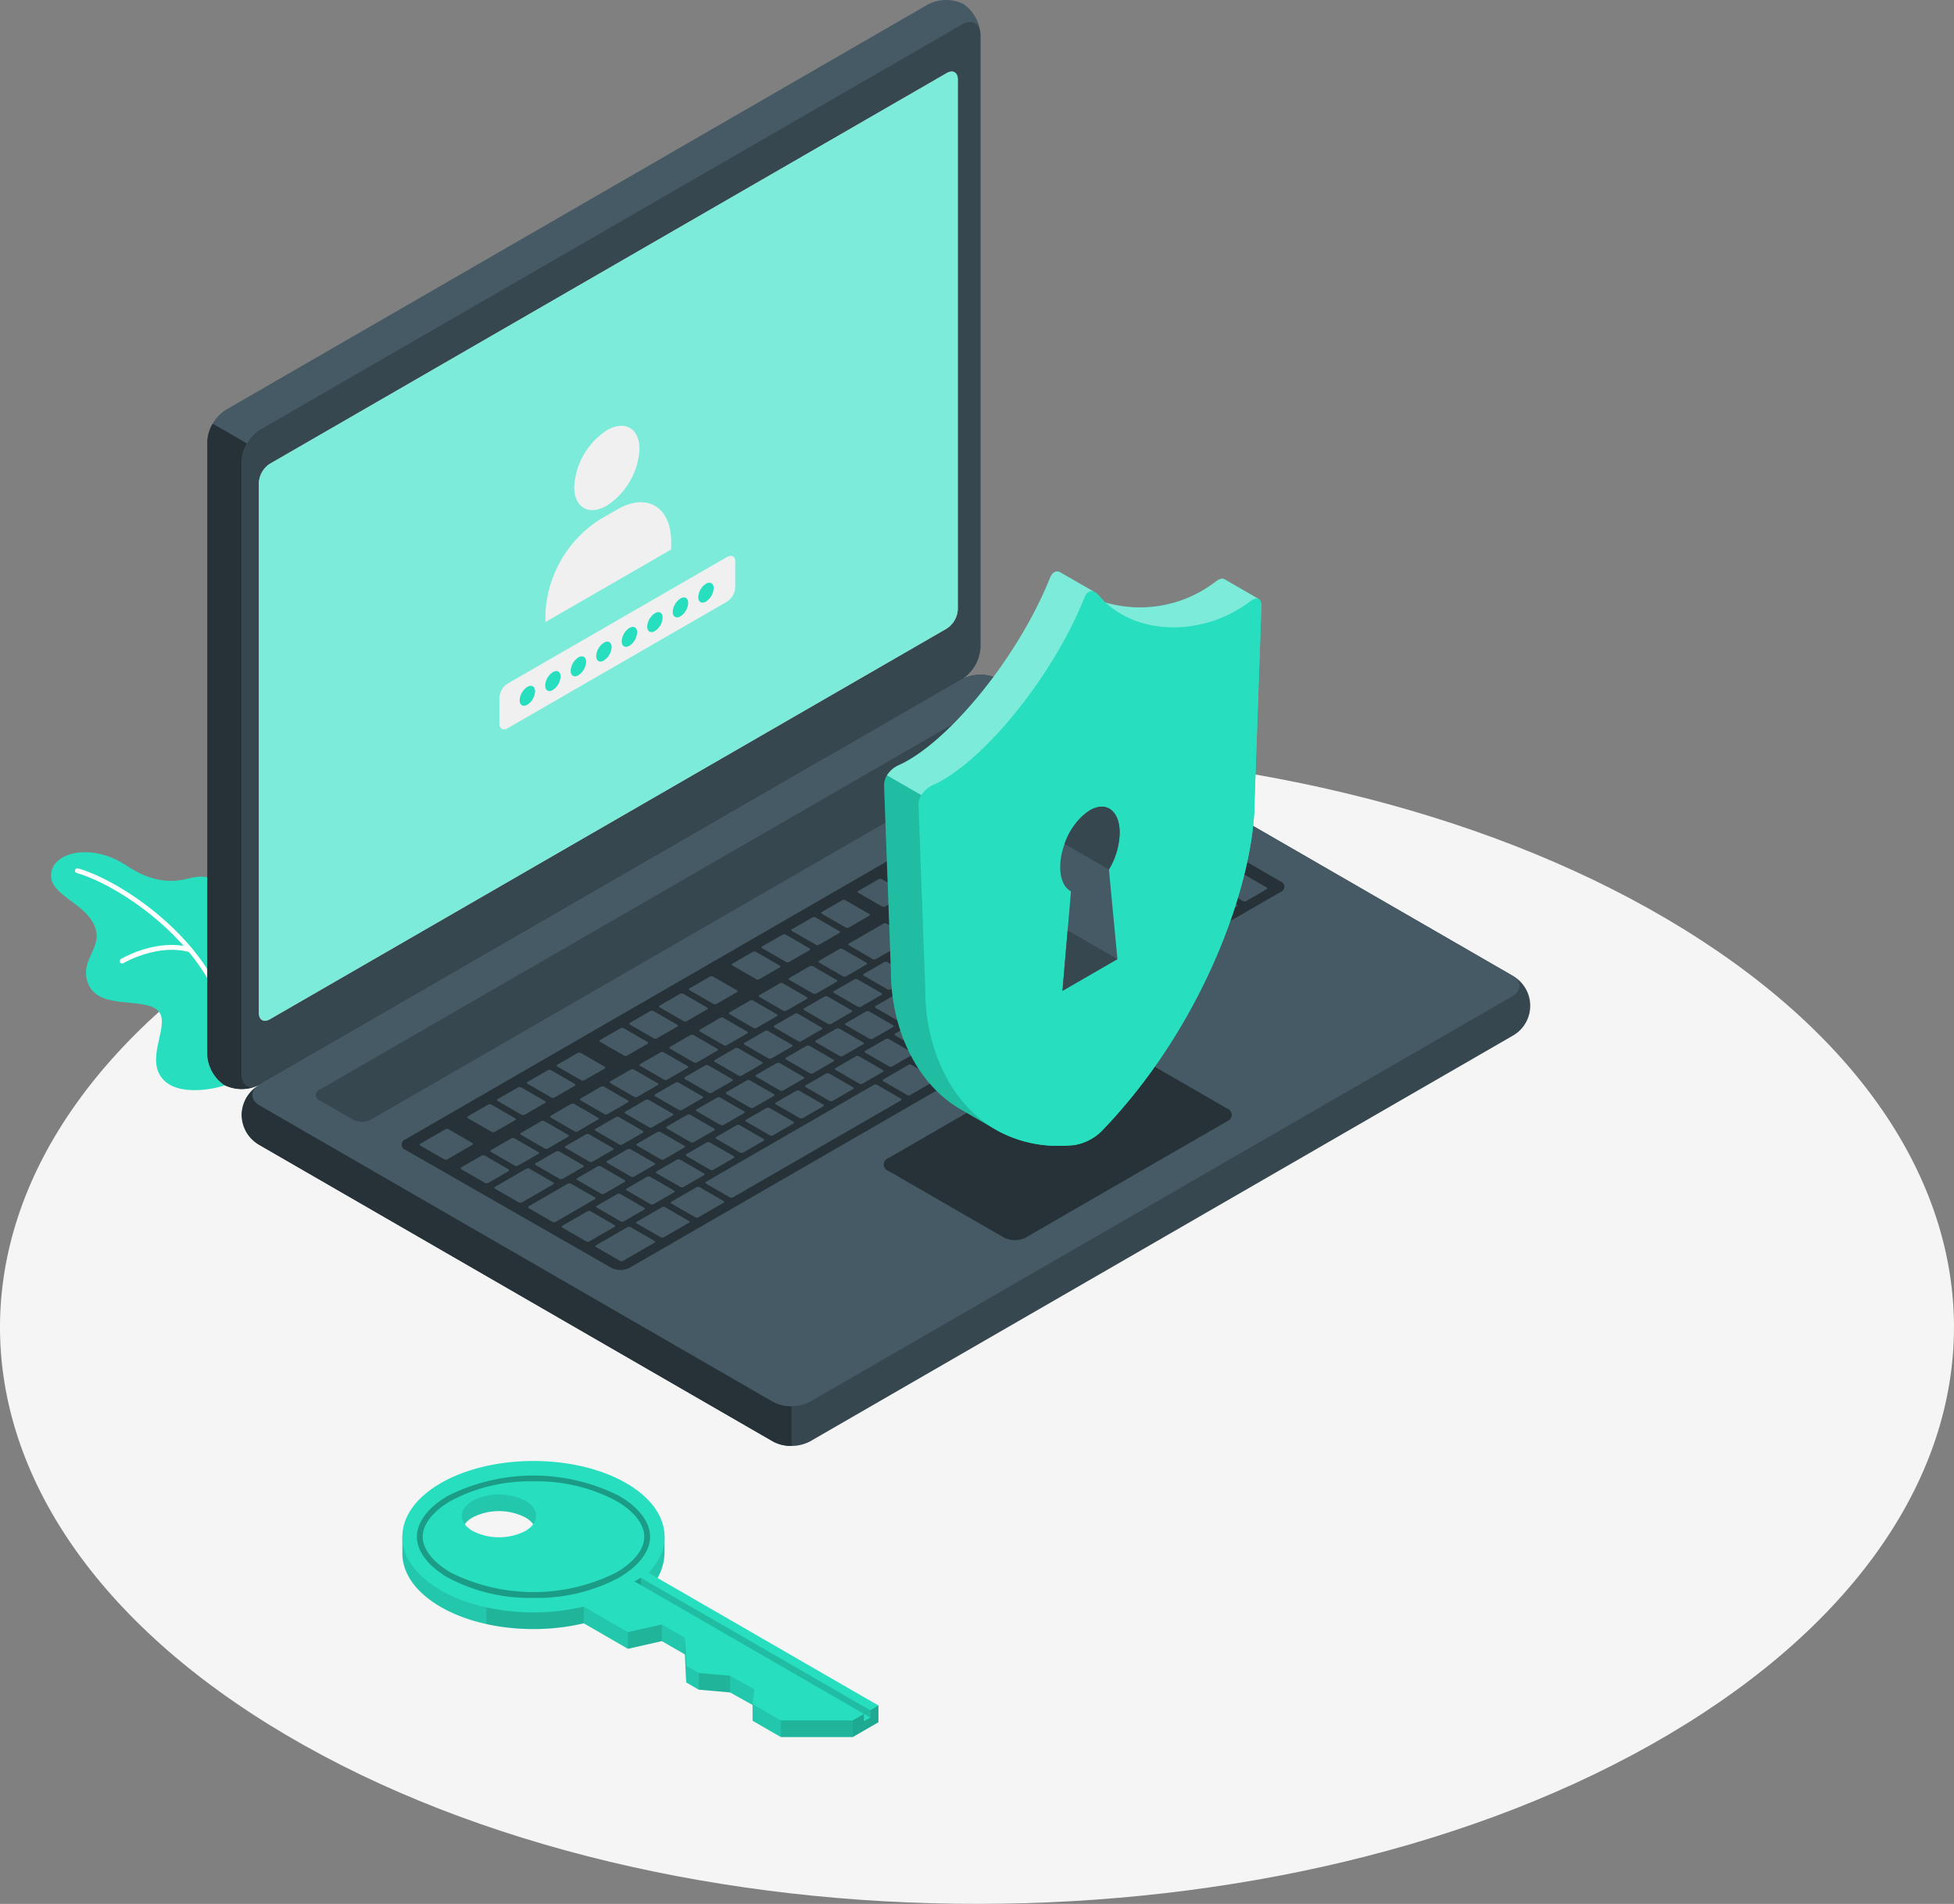 <svg id="Group_457" data-name="Group 457" xmlns="http://www.w3.org/2000/svg" xmlns:xlink="http://www.w3.org/1999/xlink" width="274.84" height="267.787" viewBox="0 0 274.84 267.787">
  <rect x="0" y="0" width="274.84" height="267.787" fill="#808080" stroke="none"/>
  <defs>
    <clipPath id="clip-path">
      <rect id="Rectangle_184" data-name="Rectangle 184" width="274.84" height="267.787" fill="none"/>
    </clipPath>
    <clipPath id="clip-path-5">
      <rect id="Rectangle_165" data-name="Rectangle 165" width="98.307" height="133.511" fill="none"/>
    </clipPath>
    <clipPath id="clip-path-7">
      <rect id="Rectangle_167" data-name="Rectangle 167" width="21.5" height="6.847" fill="none"/>
    </clipPath>
    <clipPath id="clip-path-8">
      <rect id="Rectangle_168" data-name="Rectangle 168" width="29.15" height="31.473" fill="none"/>
    </clipPath>
    <clipPath id="clip-path-9">
      <rect id="Rectangle_169" data-name="Rectangle 169" width="0.086" height="0.083" fill="none"/>
    </clipPath>
    <clipPath id="clip-path-10">
      <rect id="Rectangle_170" data-name="Rectangle 170" width="15.731" height="49.847" fill="none"/>
    </clipPath>
    <clipPath id="clip-path-12">
      <rect id="Rectangle_172" data-name="Rectangle 172" width="66.967" height="36.487" fill="none"/>
    </clipPath>
    <clipPath id="clip-path-13">
      <rect id="Rectangle_173" data-name="Rectangle 173" width="32.799" height="17.21" fill="none"/>
    </clipPath>
    <clipPath id="clip-path-14">
      <rect id="Rectangle_174" data-name="Rectangle 174" width="13.709" height="3.156" fill="none"/>
    </clipPath>
    <clipPath id="clip-path-15">
      <rect id="Rectangle_175" data-name="Rectangle 175" width="4.772" height="3.426" fill="none"/>
    </clipPath>
    <clipPath id="clip-path-16">
      <rect id="Rectangle_176" data-name="Rectangle 176" width="0.178" height="6.284" fill="none"/>
    </clipPath>
    <clipPath id="clip-path-17">
      <rect id="Rectangle_177" data-name="Rectangle 177" width="4.408" height="2.734" fill="none"/>
    </clipPath>
    <clipPath id="clip-path-18">
      <rect id="Rectangle_179" data-name="Rectangle 179" width="10.107" height="2.347" fill="none"/>
    </clipPath>
    <clipPath id="clip-path-19">
      <rect id="Rectangle_180" data-name="Rectangle 180" width="3.623" height="4.438" fill="none"/>
    </clipPath>
    <clipPath id="clip-path-20">
      <rect id="Rectangle_181" data-name="Rectangle 181" width="33.151" height="19.658" fill="none"/>
    </clipPath>
    <clipPath id="clip-path-21">
      <rect id="Rectangle_182" data-name="Rectangle 182" width="0.877" height="1.024" fill="none"/>
    </clipPath>
  </defs>
  <g id="Group_456" data-name="Group 456" clip-path="url(#clip-path)">
    <g id="Group_402" data-name="Group 402">
      <g id="Group_401" data-name="Group 401" clip-path="url(#clip-path)">
        <path id="Path_1059" data-name="Path 1059" d="M40.249,315.935c53.666,31.67,140.675,31.672,194.34,0s53.666-83.019,0-114.689-140.675-31.67-194.341,0-53.666,83.019,0,114.689" transform="translate(0 -71.902)" fill="#f5f5f5"/>
      </g>
    </g>
    <g id="Group_404" data-name="Group 404">
      <g id="Group_403" data-name="Group 403" clip-path="url(#clip-path)">
        <path id="Path_1060" data-name="Path 1060" d="M36.475,234.286c-.337.183-6.556,1.948-8.861-1.1s1.519-7.788-.642-9.536-8.218.01-9.676-3.673,2.864-5.261.435-8.968c-1.53-2.336-5.286-3.643-5.617-5.8-.553-3.607,5.425-5.265,10.538-1.86s8.2,1.845,9.827,1.617,5.119.275,5.007,5.97-1.01,23.346-1.01,23.346" transform="translate(-4.892 -81.624)" fill="#27debf"/>
        <path id="Path_1061" data-name="Path 1061" d="M39.171,227.723a.339.339,0,0,1-.334-.284c-1.781-10.807-14.343-19.6-20.875-21.49a.339.339,0,0,1,.188-.651c6.68,1.93,19.528,10.942,21.355,22.031a.339.339,0,0,1-.28.39.345.345,0,0,1-.055,0" transform="translate(-7.177 -83.16)" fill="#fff"/>
        <path id="Path_1062" data-name="Path 1062" d="M28.652,226.024a.339.339,0,0,1-.174-.63c.2-.121,5.036-2.946,9.8-1.625a.339.339,0,1,1-.181.653c-4.48-1.243-9.225,1.527-9.272,1.554a.332.332,0,0,1-.173.048" transform="translate(-11.469 -90.505)" fill="#fff"/>
      </g>
    </g>
    <g id="Group_409" data-name="Group 409">
      <g id="Group_408" data-name="Group 408" clip-path="url(#clip-path)">
        <path id="Path_1063" data-name="Path 1063" d="M57.141,221.434a5.523,5.523,0,0,0,2.577,4.277l72.177,41.672a5.7,5.7,0,0,0,5.152,0l98.759-57.019a4.84,4.84,0,0,0,0-8.555l-72.177-41.671a5.7,5.7,0,0,0-5.152,0L59.717,217.156a5.524,5.524,0,0,0-2.576,4.278" transform="translate(-23.148 -64.622)" fill="#37474f"/>
        <path id="Path_1064" data-name="Path 1064" d="M134.472,301.783v5.574a5.253,5.253,0,0,1-2.576-.613l-72.18-41.673a4.824,4.824,0,0,1-.262-8.388c-1.154.827-1.065,2.041.262,2.808l72.18,41.673a5.255,5.255,0,0,0,2.576.619" transform="translate(-23.147 -103.981)" fill="#263238"/>
        <path id="Path_1065" data-name="Path 1065" d="M51.434,152.626a5.524,5.524,0,0,1-2.417-4.37V62.123a5.694,5.694,0,0,1,2.576-4.462L150.351.643a5.524,5.524,0,0,1,4.992-.092,5.523,5.523,0,0,1,2.417,4.37V91.054a5.7,5.7,0,0,1-2.576,4.462L56.426,152.534a5.523,5.523,0,0,1-4.992.092" transform="translate(-19.857 0)" fill="#455a64"/>
        <path id="Path_1066" data-name="Path 1066" d="M56.123,193.266a5.534,5.534,0,0,1-4.688-.065,5.519,5.519,0,0,1-2.415-4.367V102.7a5.2,5.2,0,0,1,.756-2.534l4.831,2.784v.006a5.281,5.281,0,0,0-.756,2.534v86.136c0,1.523.993,2.207,2.273,1.642" transform="translate(-19.858 -40.576)" fill="#263238"/>
        <path id="Path_1067" data-name="Path 1067" d="M57.141,67.013v86.133c0,1.643,1.154,2.308,2.576,1.487l98.759-57.019a5.692,5.692,0,0,0,2.576-4.462V7.021c0-1.643-1.153-2.309-2.576-1.487L59.717,62.551a5.7,5.7,0,0,0-2.576,4.462" transform="translate(-23.148 -2.099)" fill="#37474f"/>
        <path id="Path_1068" data-name="Path 1068" d="M60.745,220.131,132.923,261.8a5.693,5.693,0,0,0,5.152,0l98.758-57.018c1.423-.822,1.423-2.153,0-2.975l-72.177-41.671a5.693,5.693,0,0,0-5.152,0L60.745,217.157c-1.422.822-1.422,2.153,0,2.975" transform="translate(-24.175 -64.622)" fill="#455a64"/>
        <path id="Path_1069" data-name="Path 1069" d="M62.748,72.085l95.216-54.959c.854-.493,1.546-.093,1.546.892V92.58a3.416,3.416,0,0,1-1.546,2.677L62.748,150.215c-.854.493-1.546.093-1.546-.892V74.762a3.416,3.416,0,0,1,1.546-2.677" transform="translate(-24.793 -6.852)" fill="#fff"/>
        <g id="Group_407" data-name="Group 407" transform="translate(36.409 10.063)" opacity="0.6">
          <g id="Group_406" data-name="Group 406">
            <g id="Group_405" data-name="Group 405" clip-path="url(#clip-path-5)">
              <path id="Path_1070" data-name="Path 1070" d="M62.748,72.085l95.216-54.959c.854-.493,1.546-.093,1.546.892V92.58a3.416,3.416,0,0,1-1.546,2.677L62.748,150.215c-.854.493-1.546.093-1.546-.892V74.762a3.416,3.416,0,0,1,1.546-2.677" transform="translate(-61.202 -16.915)" fill="#27debf"/>
            </g>
          </g>
        </g>
        <path id="Path_1071" data-name="Path 1071" d="M140.359,101.3c2.535-1.464,4.59-.277,4.59,2.65a10.146,10.146,0,0,1-4.59,7.95c-2.535,1.463-4.59.277-4.59-2.65a10.145,10.145,0,0,1,4.59-7.95" transform="translate(-54.999 -40.782)" fill="#f0f0f0"/>
        <path id="Path_1072" data-name="Path 1072" d="M146.648,124.275c0-4.809-3.377-6.944-7.541-4.54l-2.6,1.5a16.67,16.67,0,0,0-7.541,13.062v1.294l17.686-10.2Z" transform="translate(-52.242 -48.102)" fill="#f0f0f0"/>
        <path id="Path_1073" data-name="Path 1073" d="M151.181,131.787c-.168-.388-.6-.486-1.079-.209L119.216,149.4a2.532,2.532,0,0,0-1.141,1.979v3.634c0,.619.369.922.868.781.052-.015.081-.026.081-.026a1.367,1.367,0,0,0,.192-.093L150.1,137.853a2.523,2.523,0,0,0,1.143-1.979v-3.634a1.416,1.416,0,0,0-.064-.452" transform="translate(-47.832 -53.238)" fill="#f0f0f0"/>
        <path id="Path_1074" data-name="Path 1074" d="M123.946,162.3c.6-.346,1.085-.065,1.085.626a2.4,2.4,0,0,1-1.085,1.879c-.6.346-1.085.065-1.085-.626a2.4,2.4,0,0,1,1.085-1.879" transform="translate(-49.77 -65.686)" fill="#27debf"/>
        <path id="Path_1075" data-name="Path 1075" d="M129.979,158.814c.6-.346,1.085-.065,1.085.626a2.4,2.4,0,0,1-1.085,1.879c-.6.346-1.085.065-1.085-.626a2.4,2.4,0,0,1,1.085-1.879" transform="translate(-52.214 -64.275)" fill="#27debf"/>
        <path id="Path_1076" data-name="Path 1076" d="M136.012,155.331c.6-.346,1.085-.065,1.085.626a2.4,2.4,0,0,1-1.085,1.879c-.6.346-1.085.065-1.085-.626a2.4,2.4,0,0,1,1.085-1.879" transform="translate(-54.658 -62.864)" fill="#27debf"/>
        <path id="Path_1077" data-name="Path 1077" d="M142.045,151.848c.6-.346,1.085-.065,1.085.626a2.4,2.4,0,0,1-1.085,1.879c-.6.346-1.085.065-1.085-.626a2.4,2.4,0,0,1,1.085-1.879" transform="translate(-57.102 -61.453)" fill="#27debf"/>
        <path id="Path_1078" data-name="Path 1078" d="M148.078,148.365c.6-.346,1.085-.065,1.085.626a2.4,2.4,0,0,1-1.085,1.879c-.6.346-1.085.065-1.085-.626a2.4,2.4,0,0,1,1.085-1.879" transform="translate(-59.546 -60.042)" fill="#27debf"/>
        <path id="Path_1079" data-name="Path 1079" d="M154.111,144.882c.6-.346,1.085-.065,1.085.626a2.4,2.4,0,0,1-1.085,1.879c-.6.346-1.085.065-1.085-.626a2.4,2.4,0,0,1,1.085-1.879" transform="translate(-61.99 -58.631)" fill="#27debf"/>
        <path id="Path_1080" data-name="Path 1080" d="M160.144,141.4c.6-.346,1.085-.065,1.085.626a2.4,2.4,0,0,1-1.085,1.879c-.6.346-1.085.065-1.085-.626a2.4,2.4,0,0,1,1.085-1.879" transform="translate(-64.434 -57.22)" fill="#27debf"/>
        <path id="Path_1081" data-name="Path 1081" d="M166.177,137.916c.6-.346,1.085-.065,1.085.626a2.4,2.4,0,0,1-1.085,1.879c-.6.346-1.085.065-1.085-.626a2.4,2.4,0,0,1,1.085-1.879" transform="translate(-66.878 -55.809)" fill="#27debf"/>
        <path id="Path_1082" data-name="Path 1082" d="M75.191,221.4l91.67-52.925a2.844,2.844,0,0,1,2.576,0l4.689,2.707a.785.785,0,0,1,0,1.487L82.441,225.589a2.848,2.848,0,0,1-2.576,0l-4.675-2.7a.785.785,0,0,1,0-1.487" transform="translate(-30.243 -68.125)" fill="#37474f"/>
        <path id="Path_1083" data-name="Path 1083" d="M95.5,233.129,187.171,180.2a2.848,2.848,0,0,1,2.576,0l28.839,16.651a.785.785,0,0,1,0,1.487l-91.564,52.853a2.86,2.86,0,0,1-2.578,0L95.506,234.612a.782.782,0,0,1,0-1.483" transform="translate(-38.472 -72.875)" fill="#263238"/>
        <path id="Path_1084" data-name="Path 1084" d="M179.4,205.545l2.87-1.657c.123-.07.115-.189-.016-.264l-3.318-1.917a.508.508,0,0,0-.458-.009l-2.87,1.657c-.122.071-.114.189.017.265l3.318,1.916a.508.508,0,0,0,.458.009m-5.664-6.584-2.87,1.657c-.122.07-.115.189.016.264L174.2,202.8a.507.507,0,0,0,.457.01l2.87-1.657c.122-.071.115-.189-.016-.264L174.2,198.97a.506.506,0,0,0-.458-.009m-9.273,5.354-4.857,2.8c-.122.07-.115.189.016.264l3.319,1.916a.5.5,0,0,0,.457.009l4.857-2.8c.122-.07.115-.189-.016-.265l-3.319-1.916a.508.508,0,0,0-.458-.009m5.078-2.932-2.87,1.657c-.121.07-.114.189.017.264l3.319,1.916a.507.507,0,0,0,.457.01l2.87-1.657c.123-.071.115-.189-.016-.265L170,201.392a.5.5,0,0,0-.457-.01m-11.26,6.5-2.87,1.657c-.122.07-.114.189.016.264l3.32,1.916a.507.507,0,0,0,.457.01l2.87-1.657c.121-.07.114-.189-.017-.264l-3.318-1.916a.508.508,0,0,0-.458-.01m-4.195,2.422-2.87,1.657c-.122.07-.114.189.016.264l3.319,1.916a.508.508,0,0,0,.458.01l2.87-1.657c.122-.07.115-.189-.016-.264l-3.319-1.916a.507.507,0,0,0-.457-.01m13.055,7.792,2.87-1.657c.122-.07.115-.189-.016-.264l-3.319-1.916a.506.506,0,0,0-.458-.01l-2.87,1.657c-.122.071-.115.189.016.265l3.319,1.916a.508.508,0,0,0,.458.009m-4.2,2.422,2.87-1.657c.122-.071.114-.189-.017-.265l-3.318-1.916a.506.506,0,0,0-.458-.01l-2.87,1.657c-.123.07-.115.189.016.264l3.319,1.916a.5.5,0,0,0,.457.01m-4.195,2.422,2.87-1.657c.123-.071.115-.189-.016-.264L158.29,219.1a.507.507,0,0,0-.457-.009l-2.87,1.657c-.122.071-.114.189.017.265l3.318,1.916a.51.51,0,0,0,.458.009m-4.2,2.422,2.87-1.657c.122-.07.115-.189-.016-.265l-3.319-1.916a.506.506,0,0,0-.458-.01l-2.87,1.657c-.122.071-.115.189.016.265l3.319,1.916a.5.5,0,0,0,.457.01m20.649-17.4,2.87-1.657c.122-.07.115-.189-.016-.264l-3.319-1.916a.507.507,0,0,0-.457-.01l-2.87,1.657c-.122.071-.115.189.016.265l3.319,1.916a.506.506,0,0,0,.458.009m-3.869,7.709,6.4-3.7c.122-.07.115-.189-.016-.264l-8.06-4.653a.508.508,0,0,0-.458-.01l-3.312,1.912c-.122.071-.114.189.016.265l4.267,2.464c.131.075.138.194.016.264l-2.649,1.529c-.122.07-.115.189.016.264l3.319,1.916a.508.508,0,0,0,.458.01m-21.445-2.948-2.87,1.657c-.122.07-.115.189.016.264l3.319,1.916a.507.507,0,0,0,.457.01l2.87-1.657c.122-.071.115-.189-.017-.265l-3.318-1.916a.508.508,0,0,0-.458-.01m-4.195,2.422-2.87,1.657c-.122.07-.114.189.017.264l3.318,1.916a.508.508,0,0,0,.458.01l2.87-1.657c.122-.07.114-.189-.016-.264l-3.32-1.916a.507.507,0,0,0-.457-.01m-20.962,27.158a.508.508,0,0,0,.458.01l2.87-1.657c.122-.07.115-.189-.016-.264l-3.319-1.916a.508.508,0,0,0-.458-.01l-2.87,1.657c-.122.07-.115.189.016.264Zm-12.6-7.783-2.87,1.657c-.122.071-.115.189.017.265l3.318,1.916a.5.5,0,0,0,.458.01l2.87-1.657c.122-.07.115-.189-.016-.264l-3.319-1.916a.5.5,0,0,0-.457-.01m6.751,5.683a.508.508,0,0,0,.458.01l2.87-1.657c.122-.07.114-.189-.017-.264l-3.318-1.916a.508.508,0,0,0-.458-.01l-2.87,1.657c-.123.07-.115.189.016.264Zm13.252,3.572,2.87-1.657c.122-.071.114-.189-.016-.264l-3.319-1.917a.51.51,0,0,0-.458-.009l-2.87,1.657c-.121.07-.114.189.017.264l3.319,1.916a.5.5,0,0,0,.457.01m-4.652,2.413a.507.507,0,0,0,.457.01l2.87-1.657c.122-.07.115-.189-.016-.264l-3.319-1.916a.507.507,0,0,0-.457-.01l-2.87,1.657c-.121.07-.115.189.017.264ZM116.336,232.1l-2.87,1.657c-.122.071-.114.189.017.265l3.318,1.916a.508.508,0,0,0,.458.01l2.87-1.657c.122-.07.114-.189-.017-.264l-3.318-1.916a.508.508,0,0,0-.458-.01m20.974-12.11-2.87,1.657c-.122.071-.115.189.016.264l3.319,1.916a.507.507,0,0,0,.457.01l2.87-1.657c.122-.07.115-.188-.016-.264L137.768,220a.508.508,0,0,0-.458-.01m-16.779,9.688-2.87,1.657c-.122.07-.115.189.016.264L121,233.518a.5.5,0,0,0,.457.01l2.87-1.657c.122-.071.115-.189-.017-.264l-3.318-1.917a.508.508,0,0,0-.458-.009m20.974-12.11-2.87,1.657c-.122.07-.115.189.017.264l3.318,1.916a.506.506,0,0,0,.458.01l2.87-1.657c.122-.071.115-.189-.016-.265l-3.319-1.916a.508.508,0,0,0-.458-.01m-8.389,4.844-2.87,1.657c-.122.07-.115.189.016.265l3.319,1.916a.506.506,0,0,0,.458.01l2.87-1.657c.122-.071.115-.189-.017-.265l-3.319-1.916a.5.5,0,0,0-.457-.01m-4.195,2.422-2.87,1.657c-.122.07-.115.189.017.264l3.318,1.916a.508.508,0,0,0,.458.01l2.87-1.657c.121-.071.114-.189-.017-.265l-3.318-1.916a.508.508,0,0,0-.458-.009m-4.195,2.422-2.87,1.657c-.122.071-.115.189.016.265l3.319,1.916a.506.506,0,0,0,.458.009l2.87-1.657c.122-.071.115-.189-.016-.265l-3.319-1.916a.507.507,0,0,0-.457-.01m21.444,2.948,2.87-1.657c.122-.07.115-.189-.016-.264L145.7,226.37a.507.507,0,0,0-.458-.01l-2.87,1.657c-.122.071-.114.189.017.265l3.318,1.916a.508.508,0,0,0,.458.01m36.842-36.6-2.87,1.657c-.122.07-.115.189.016.264l3.319,1.916a.508.508,0,0,0,.458.01l2.87-1.657c.122-.071.115-.189-.016-.265l-3.319-1.916a.508.508,0,0,0-.458-.01m-5.078,2.932-2.87,1.657c-.122.07-.115.189.016.264l3.319,1.916a.508.508,0,0,0,.458.009l2.87-1.657c.122-.071.115-.189-.016-.265l-3.319-1.916a.507.507,0,0,0-.457-.01m9.272-5.353-2.87,1.657c-.122.07-.114.189.016.264l3.319,1.916a.507.507,0,0,0,.457.01l2.87-1.657c.122-.07.115-.189-.016-.264l-3.318-1.916a.507.507,0,0,0-.459-.009m-21.712,22.39,2.87-1.657c.122-.071.115-.189-.016-.265l-3.319-1.916a.506.506,0,0,0-.458-.009l-2.87,1.657c-.122.07-.115.189.016.264l3.319,1.916a.508.508,0,0,0,.458.01m26.365-24.8a.507.507,0,0,0-.457-.01l-2.87,1.657c-.122.07-.115.189.016.264l3.319,1.916a.507.507,0,0,0,.457.01l2.87-1.657c.123-.07.115-.189-.015-.264Zm-41.495,39.012,2.87-1.657c.122-.071.114-.189-.017-.264l-3.318-1.916a.506.506,0,0,0-.458-.01l-2.87,1.657c-.122.07-.114.189.017.264l3.318,1.916a.5.5,0,0,0,.458.01m51.442-29.7,2.87-1.657c.122-.07.115-.189-.016-.265l-3.319-1.916a.506.506,0,0,0-.458-.01l-2.87,1.657c-.122.07-.115.189.016.265l3.319,1.916a.5.5,0,0,0,.457.01m-8.936-.315,2.87-1.657c.122-.07.115-.189-.016-.264l-3.319-1.916a.5.5,0,0,0-.457-.009l-2.87,1.657c-.122.071-.115.189.016.264l3.319,1.916a.506.506,0,0,0,.458.01m3.729-6.26a.507.507,0,0,0-.457-.01l-2.87,1.657c-.122.07-.115.189.016.264l3.319,1.916a.508.508,0,0,0,.458.01l2.87-1.657c.122-.071.115-.189-.016-.265Zm.883-.51,8.06,4.654a.508.508,0,0,0,.458.009l2.87-1.657c.122-.071.115-.189-.016-.265l-8.06-4.653a.506.506,0,0,0-.458-.009l-2.87,1.657c-.121.07-.114.189.017.264m-9.731,5.345L184.884,198c-.123.07-.115.189.016.265l3.319,1.916a.5.5,0,0,0,.457.01l2.87-1.657c.122-.071.115-.189-.017-.265l-3.318-1.916a.508.508,0,0,0-.458-.009m-31.572,18.227-2.87,1.657c-.122.071-.115.189.017.264l3.318,1.916a.508.508,0,0,0,.458.01l2.87-1.657c.122-.071.114-.189-.017-.265l-3.319-1.916a.507.507,0,0,0-.457-.01M197.155,200.5a.5.5,0,0,0,.457.01l2.87-1.657c.122-.071.115-.189-.016-.264l-3.32-1.917a.507.507,0,0,0-.457-.009l-2.87,1.657c-.123.07-.115.189.016.264Zm-36.778,11.654-2.87,1.657c-.122.071-.114.189.017.265l3.319,1.916a.5.5,0,0,0,.457.009l2.87-1.657c.122-.071.115-.189-.017-.264l-3.318-1.916a.506.506,0,0,0-.458-.01m-31.444,27.734a.508.508,0,0,0,.458.01l2.87-1.657c.121-.07.114-.189-.017-.264l-3.319-1.916a.507.507,0,0,0-.457-.01L125.6,237.7c-.122.07-.114.189.016.264Zm-6.31-5.938-2.87,1.657c-.122.07-.115.189.016.264l3.319,1.916a.507.507,0,0,0,.457.01l2.87-1.657c.122-.07.115-.189-.016-.264l-3.319-1.916a.507.507,0,0,0-.457-.01m10.962,3.525,2.87-1.657c.122-.07.115-.189-.016-.264l-3.319-1.916a.507.507,0,0,0-.457-.01l-2.87,1.657c-.121.07-.115.189.017.264l3.319,1.916a.507.507,0,0,0,.457.009m4.195-2.422,2.87-1.657c.122-.07.115-.189-.016-.264l-3.319-1.916a.508.508,0,0,0-.458-.01l-2.87,1.657c-.121.071-.114.189.017.265l3.319,1.916a.507.507,0,0,0,.457.01m4.2-2.422,2.87-1.657c.122-.07.115-.189-.016-.264l-3.319-1.916a.508.508,0,0,0-.458-.01l-2.87,1.657c-.122.071-.115.189.016.265l3.319,1.916a.506.506,0,0,0,.458.009m-15.158-1.1-2.87,1.657c-.122.07-.114.189.016.264l3.319,1.916a.508.508,0,0,0,.458.01l2.87-1.657c.123-.07.115-.189-.016-.264l-3.319-1.916a.507.507,0,0,0-.457-.01m4.195-2.422-2.87,1.657c-.123.071-.115.189.016.265l3.319,1.916a.507.507,0,0,0,.457.01l2.87-1.657c.121-.07.114-.189-.017-.264l-3.318-1.916a.508.508,0,0,0-.458-.01m16.779-9.687-2.87,1.657c-.122.071-.114.189.017.265l3.319,1.916a.5.5,0,0,0,.457.01l2.87-1.657c.122-.07.114-.189-.016-.265l-3.319-1.916a.506.506,0,0,0-.458-.01m-4.195,2.422-2.87,1.657c-.121.071-.115.189.017.265l3.318,1.916a.506.506,0,0,0,.458.009l2.87-1.657c.122-.071.115-.189-.016-.264l-3.319-1.916a.507.507,0,0,0-.458-.01m8.389-4.844-2.87,1.657c-.122.071-.115.189.016.264l3.319,1.917a.506.506,0,0,0,.458.009l2.87-1.657c.122-.071.115-.189-.017-.264L152.445,217a.508.508,0,0,0-.458-.01m-16.779,9.687-2.87,1.657c-.122.07-.115.189.016.264l3.319,1.916a.508.508,0,0,0,.458.01l2.87-1.657c.122-.071.115-.189-.016-.264l-3.319-1.916a.507.507,0,0,0-.457-.01m4.194-2.422-2.87,1.657c-.122.071-.115.189.016.265l3.319,1.916a.508.508,0,0,0,.458.01l2.87-1.657c.122-.07.115-.189-.016-.264l-3.319-1.916a.508.508,0,0,0-.458-.01m-3.062,17.1,2.87-1.657c.122-.07.115-.189-.016-.264l-3.319-1.916a.506.506,0,0,0-.458-.01l-2.87,1.657c-.122.071-.115.189.016.265l3.319,1.916a.508.508,0,0,0,.458.009m-24.617-2.485-3.319-1.916a.508.508,0,0,0-.458-.01l-2.87,1.657c-.122.07-.115.189.016.264l3.319,1.916a.507.507,0,0,0,.457.01l2.87-1.657c.122-.07.114-.189-.016-.264m6.286,1.845-3.319-1.916a.5.5,0,0,0-.457-.01l-4.416,2.549c-.122.07-.114.189.017.264l3.318,1.916a.508.508,0,0,0,.458.01l4.415-2.549c.122-.071.115-.189-.016-.265m-11.379-5.55-3.318-1.916a.506.506,0,0,0-.458-.01l-3.533,2.039c-.121.07-.115.189.017.264l3.318,1.916a.508.508,0,0,0,.458.01l3.533-2.039c.122-.07.115-.189-.017-.265m2.709-1.563a.507.507,0,0,0,.457.01l2.87-1.657c.122-.07.115-.189-.016-.264l-3.319-1.916a.508.508,0,0,0-.458-.01L106,231.423c-.122.07-.115.189.016.264Zm14.515,9.213-3.318-1.916a.506.506,0,0,0-.458-.009l-5.52,3.186c-.122.071-.115.189.017.264l3.318,1.916a.508.508,0,0,0,.458.01l5.52-3.186c.122-.071.114-.189-.017-.265m2.754,3.885-3.319-1.916a.5.5,0,0,0-.457-.01l-3.533,2.039c-.122.071-.115.189.016.265L122.635,249a.507.507,0,0,0,.457.009l3.533-2.039c.122-.07.115-.189-.016-.264m13.92-31.105a.5.5,0,0,0,.457.01l2.87-1.657c.122-.071.115-.189-.016-.264l-3.319-1.916a.506.506,0,0,0-.458-.01l-2.87,1.657c-.122.071-.115.189.016.265Zm-8.39,4.844a.506.506,0,0,0,.458.009l2.87-1.657c.122-.07.114-.189-.017-.264l-3.319-1.916a.507.507,0,0,0-.457-.01l-2.87,1.657c-.122.071-.114.189.016.265Zm-18.6,10.741a.508.508,0,0,0,.458.01l2.87-1.657c.122-.071.115-.189-.016-.265l-3.319-1.916a.506.506,0,0,0-.457-.009L110.2,229c-.122.07-.115.189.016.264Zm22.8-13.163a.5.5,0,0,0,.457.01l2.87-1.657c.122-.07.115-.189-.017-.265l-3.318-1.916a.506.506,0,0,0-.458-.01L133,215.838c-.122.071-.115.189.016.265Zm-8.39,4.844a.506.506,0,0,0,.458.009l2.87-1.657c.122-.07.115-.189-.016-.265l-3.319-1.916a.507.507,0,0,0-.457-.01l-2.87,1.657c-.122.071-.115.189.017.265Zm.97,24.15a.507.507,0,0,0-.457-.01l-4.416,2.55c-.122.07-.114.189.017.264l3.318,1.916a.506.506,0,0,0,.458.009l4.415-2.549c.122-.07.115-.189-.016-.264Zm-6.99-20.675a.507.507,0,0,0,.457.01l2.87-1.657c.122-.071.115-.189-.017-.265l-3.318-1.916a.508.508,0,0,0-.458-.01l-2.87,1.657c-.122.07-.115.189.016.264Zm-4.2,2.422a.508.508,0,0,0,.458.009l2.87-1.657c.123-.07.115-.189-.016-.264l-3.318-1.916a.508.508,0,0,0-.458-.01l-2.87,1.657c-.122.07-.114.189.017.264Zm88.9-26.616a.508.508,0,0,0-.458-.01l-7.064,4.079c-.123.07-.115.189.016.264l3.319,1.916a.507.507,0,0,0,.457.01l7.065-4.079c.122-.07.115-.189-.016-.264Zm-9.273,5.354a.5.5,0,0,0-.458-.01l-2.87,1.657c-.122.071-.115.189.016.265l3.319,1.916a.507.507,0,0,0,.457.01l2.87-1.657c.122-.07.114-.189-.017-.264Zm-56.822,31.437,2.87-1.657c.121-.071.114-.189-.017-.265l-3.319-1.916a.507.507,0,0,0-.457-.009l-2.87,1.657c-.122.07-.115.189.017.265l3.318,1.916a.508.508,0,0,0,.458.009m48.432-26.594a.508.508,0,0,0-.458-.009l-2.87,1.657c-.122.071-.115.189.016.265l3.319,1.916a.507.507,0,0,0,.458.009l2.87-1.657c.122-.071.115-.189-.016-.264Zm21.857-12.619a.507.507,0,0,0-.457-.01l-2.87,1.657c-.122.07-.115.189.016.264l3.319,1.916a.508.508,0,0,0,.458.01l2.87-1.657c.122-.07.115-.189-.016-.264Zm7.514-.506-8.06-4.653a.506.506,0,0,0-.458-.01l-2.87,1.657c-.122.07-.115.189.016.264l8.06,4.654a.508.508,0,0,0,.458.01l2.87-1.657c.122-.07.114-.189-.017-.264m-45.046,22.175a.508.508,0,0,0-.458-.009l-3.533,2.039c-.122.07-.115.189.016.264l3.319,1.916a.508.508,0,0,0,.458.01l3.532-2.039c.123-.071.115-.189-.016-.265Zm10.6-6.118a.508.508,0,0,0-.458-.01l-4.416,2.549c-.122.07-.114.189.017.264l3.319,1.916a.5.5,0,0,0,.457.01l4.416-2.549c.122-.07.114-.189-.017-.264ZM163.577,227a.507.507,0,0,0-.457-.01L139.5,240.63c-.122.07-.115.189.016.264l3.319,1.916a.506.506,0,0,0,.458.01l23.623-13.639c.123-.071.115-.189-.016-.265Zm-24.948,14.4a.508.508,0,0,0-.458-.01l-3.533,2.04c-.122.07-.115.189.016.264l3.319,1.916a.508.508,0,0,0,.458.01l3.533-2.04c.121-.07.114-.189-.017-.264ZM168.434,224.2a.508.508,0,0,0-.458-.01l-3.532,2.04c-.123.07-.115.189.016.264l3.319,1.916a.507.507,0,0,0,.457.01l3.533-2.04c.122-.07.115-.189-.017-.264Zm-34.663,20.013a.508.508,0,0,0-.458-.01l-3.533,2.04c-.122.07-.114.189.017.264l3.318,1.916a.508.508,0,0,0,.458.01l3.533-2.039c.122-.071.115-.189-.016-.265Zm44.377-25.621a.5.5,0,0,0-.457-.01l-3.533,2.039c-.121.07-.114.189.017.264l3.319,1.916a.507.507,0,0,0,.457.01l3.533-2.039c.123-.07.115-.189-.016-.265Zm15.014-8.668a.506.506,0,0,0-.458-.009l-2.87,1.657c-.122.07-.114.189.017.264l3.318,1.916a.508.508,0,0,0,.458.01l2.87-1.657c.123-.071.115-.189-.016-.265Zm9.191-6.675,2.87-1.657c.122-.071.115-.189-.016-.264l-3.319-1.916a.508.508,0,0,0-.458-.01l-2.87,1.657c-.122.071-.115.189.016.265l3.319,1.916a.506.506,0,0,0,.458.009m-18.756-.121,2.87-1.657c.122-.07.114-.189-.016-.265l-3.319-1.916a.506.506,0,0,0-.458-.01l-2.87,1.657c-.123.071-.115.189.016.265l3.319,1.916a.5.5,0,0,0,.457.01m-9.5,16.437,8.39-4.844c.122-.071.114-.189-.017-.265l-3.318-1.916a.508.508,0,0,0-.458-.009L170.3,217.37c-.123.07-.115.189.016.264l3.318,1.916a.508.508,0,0,0,.458.01m23.608-13.9a.507.507,0,0,0,.458.01l2.87-1.657c.122-.07.115-.189-.016-.264l-3.319-1.916a.508.508,0,0,0-.458-.01l-2.87,1.657c-.122.07-.115.189.016.264Zm-4.283-2.728,2.87-1.657c.121-.07.114-.189-.017-.264l-3.318-1.916a.508.508,0,0,0-.458-.01l-2.87,1.657c-.122.071-.115.189.016.265l3.319,1.916a.508.508,0,0,0,.458.01M169.9,221.982l2.87-1.657c.123-.07.115-.189-.016-.264l-3.319-1.916a.507.507,0,0,0-.457-.01l-2.87,1.657c-.122.07-.114.189.017.264l3.318,1.916a.508.508,0,0,0,.458.01m18.529-10.972a.507.507,0,0,0,.457.01l2.87-1.657c.122-.07.114-.189-.016-.264l-3.319-1.916a.508.508,0,0,0-.458-.01l-2.87,1.657c-.123.07-.115.189.016.264Zm-39.5,23.081,2.87-1.657c.122-.07.115-.188-.016-.264l-3.319-1.916a.506.506,0,0,0-.458-.009l-2.87,1.657c-.122.07-.115.189.016.264l3.319,1.916a.508.508,0,0,0,.458.01m4.195-2.422,2.87-1.657c.121-.071.114-.189-.017-.265l-3.319-1.916a.5.5,0,0,0-.457-.009l-2.87,1.657c-.122.07-.114.189.016.265l3.319,1.916a.506.506,0,0,0,.458.01m-8.39,4.844,2.87-1.657c.122-.071.115-.189-.017-.265l-3.318-1.916a.506.506,0,0,0-.458-.01l-2.87,1.657c-.122.07-.114.189.017.265l3.319,1.916a.507.507,0,0,0,.457.009m16.779-9.687,2.87-1.657c.122-.071.115-.189-.016-.265l-3.319-1.916a.508.508,0,0,0-.458-.01l-2.87,1.657c-.121.07-.114.189.017.264l3.318,1.916a.508.508,0,0,0,.458.01m-4.195,2.422,2.87-1.657c.122-.07.115-.188-.016-.264l-3.319-1.916a.5.5,0,0,0-.457-.009l-2.87,1.657c-.122.07-.115.189.017.264l3.319,1.916a.507.507,0,0,0,.457.01M165.7,224.4l2.87-1.657c.122-.07.115-.189-.016-.264l-3.319-1.916a.508.508,0,0,0-.458-.01l-2.87,1.657c-.122.07-.115.189.016.264l3.319,1.916a.507.507,0,0,0,.457.01m19.192-35.828a.508.508,0,0,0,.458.01l2.87-1.657c.123-.07.115-.189-.016-.264l-.883-.51a.506.506,0,0,0-.458-.009L184,187.8c-.122.07-.115.189.016.264ZM164.255,201.9a.508.508,0,0,0,.458.01l2.87-1.657c.122-.07.115-.189-.016-.264l-3.319-1.916a.507.507,0,0,0-.457-.01l-2.87,1.657c-.122.07-.115.189.016.264Zm8.39-4.844a.5.5,0,0,0,.457.009l2.87-1.657c.122-.07.114-.189-.016-.264l-3.319-1.916a.508.508,0,0,0-.458-.01l-2.87,1.657c-.121.071-.114.189.017.265Zm-13.512,7.8a.508.508,0,0,0,.458.01l2.87-1.657c.122-.07.115-.189-.016-.264l-3.319-1.916a.5.5,0,0,0-.457-.009l-2.87,1.657c-.122.07-.115.189.017.264Zm9.317-5.379a.507.507,0,0,0,.457.01l2.87-1.657c.121-.07.114-.189-.017-.264l-3.319-1.916a.507.507,0,0,0-.457-.01l-2.87,1.657c-.123.071-.115.189.016.265ZM150.743,209.7a.508.508,0,0,0,.458.01l2.87-1.657c.123-.07.115-.189-.016-.264l-3.318-1.916a.506.506,0,0,0-.458-.009l-2.87,1.657c-.122.071-.114.189.017.264Zm4.2-2.422a.507.507,0,0,0,.457.01l2.87-1.657c.122-.07.114-.189-.017-.264l-3.318-1.916a.508.508,0,0,0-.458-.01L151.6,205.1c-.122.07-.115.189.016.264ZM176.5,193.42a.508.508,0,0,0,.458.01l2.87-1.657c.122-.07.114-.189-.016-.264l-.884-.51a.507.507,0,0,0-.457-.01l-2.87,1.657c-.122.071-.115.189.016.264Zm12.585-7.266a.507.507,0,0,0,.457.01l2.87-1.657c.122-.071.115-.189-.017-.264l-.883-.51a.5.5,0,0,0-.457-.009l-2.87,1.657c-.122.07-.115.189.017.264Zm6.972,4.025a.507.507,0,0,0,.457.01l2.87-1.657c.122-.07.115-.189-.016-.264l-3.319-1.916a.508.508,0,0,0-.458-.01L192.727,188c-.123.07-.115.189.016.264Zm10.486,10.643,2.87-1.657c.123-.07.115-.189-.015-.264l-3.32-1.916a.507.507,0,0,0-.457-.01l-2.87,1.657c-.122.071-.114.189.017.265l3.318,1.916a.508.508,0,0,0,.458.01M180.7,191a.5.5,0,0,0,.457.009l2.87-1.657c.122-.07.115-.189-.016-.264l-.883-.51a.5.5,0,0,0-.458-.01l-2.87,1.657c-.121.071-.114.189.017.264Zm-34.152,21.123a.508.508,0,0,0,.458.01l2.87-1.657c.122-.071.115-.189-.016-.265l-3.319-1.916a.507.507,0,0,0-.457-.01l-2.87,1.657c-.122.07-.115.189.016.264Z" transform="translate(-40.2 -74.405)" fill="#455a64"/>
        <path id="Path_1085" data-name="Path 1085" d="M209.6,262.431l28.323-16.353a3.418,3.418,0,0,1,3.091,0l16.241,9.377a.942.942,0,0,1,0,1.785l-28.324,16.353a3.418,3.418,0,0,1-3.091,0L209.6,264.216a.942.942,0,0,1,0-1.785" transform="translate(-84.649 -99.535)" fill="#263238"/>
      </g>
    </g>
    <g id="Group_423" data-name="Group 423">
      <g id="Group_422" data-name="Group 422" clip-path="url(#clip-path)">
        <path id="Path_1086" data-name="Path 1086" d="M261.716,138.986a.005.005,0,0,1,.005-.006l-.036-.024-4.835-2.785c-.28-.125-.69-.006-1.184.369a17.465,17.465,0,0,1-15.491,2.938,11.639,11.639,0,0,1-.9-.938c-.03-.036-.06-.071-.089-.1h-.006a1.9,1.9,0,0,0-.5-.41l-.084-.048L233.75,135.2c-.553-.262-1.053,0-1.386.821-4.676,11.618-14.641,23.392-21.286,26.336a3.759,3.759,0,0,0-1.309.976,2.788,2.788,0,0,0-.738,1.9l.958,26.087c0,7.537,3.183,15.5,9.673,19.37l5.008,2.892.089.048a17.619,17.619,0,0,0,8.876,2.255c.7,0,1.4-.03,2.136-.1a7.168,7.168,0,0,0,3.784-1.892c14.521-15,21.583-35.3,21.583-46.528l.957-27.288c.024-.589-.119-.952-.38-1.095" transform="translate(-84.677 -54.73)" fill="#27debf"/>
        <path id="Path_1087" data-name="Path 1087" d="M265.389,141.974l-.958,27.288c0,11.232-7.062,31.53-21.583,46.528a7.166,7.166,0,0,1-3.784,1.892c-.732.071-1.44.1-2.136.1a17.62,17.62,0,0,1-8.876-2.255l-.089-.048-.173-.107c-6.49-3.873-9.673-11.833-9.673-19.37l-.958-26.087a2.788,2.788,0,0,1,.738-1.9,3.758,3.758,0,0,1,1.309-.976c6.645-2.945,16.61-14.718,21.286-26.336.333-.821.839-1.089,1.392-.827l.083.048a1.9,1.9,0,0,1,.5.41h.006c.03.03.059.065.089.1,4.962,5.777,14.718,5.771,21.232.785.494-.375.9-.494,1.184-.369l.036.024a.006.006,0,0,0-.006.006c.262.143.4.506.381,1.095" transform="translate(-87.97 -56.623)" fill="#27debf"/>
        <g id="Group_412" data-name="Group 412" transform="translate(155.511 81.392)" opacity="0.4">
          <g id="Group_411" data-name="Group 411">
            <g id="Group_410" data-name="Group 410" clip-path="url(#clip-path-7)">
              <path id="Path_1088" data-name="Path 1088" d="M282.9,139.647c-.28-.125-.69-.006-1.184.369-6.133,4.694-15.146,4.973-20.316.155a17.429,17.429,0,0,0,15.479-2.939c.494-.375.9-.494,1.184-.369Z" transform="translate(-261.404 -136.815)" fill="#fff"/>
            </g>
          </g>
        </g>
        <g id="Group_415" data-name="Group 415" transform="translate(124.766 80.372)" opacity="0.4">
          <g id="Group_414" data-name="Group 414">
            <g id="Group_413" data-name="Group 413" clip-path="url(#clip-path-8)">
              <path id="Path_1089" data-name="Path 1089" d="M238.874,137.977c-.553-.262-1.059.006-1.392.827-4.676,11.618-14.641,23.392-21.286,26.336a3.759,3.759,0,0,0-1.309.976,3.1,3.1,0,0,0-.333.458l-4.831-2.79a3.346,3.346,0,0,1,.327-.452,2.477,2.477,0,0,1,.214-.22l.006-.006a1.1,1.1,0,0,0,.083-.083.992.992,0,0,0,.083-.077,3.577,3.577,0,0,1,.922-.589c6.645-2.945,16.61-14.718,21.286-26.336.333-.821.833-1.083,1.386-.821Z" transform="translate(-209.724 -135.101)" fill="#fff"/>
            </g>
          </g>
        </g>
        <path id="Path_1090" data-name="Path 1090" d="M210.642,182.113a.537.537,0,0,1,.083-.077c-.03.03-.054.059-.083.083,0,0-.006-.007,0-.007" transform="translate(-85.329 -73.742)" fill="#27debf"/>
        <g id="Group_418" data-name="Group 418" transform="translate(125.31 108.294)" opacity="0.15">
          <g id="Group_417" data-name="Group 417">
            <g id="Group_416" data-name="Group 416" clip-path="url(#clip-path-9)">
              <path id="Path_1091" data-name="Path 1091" d="M210.725,182.035a1.117,1.117,0,0,1-.083.084s-.006-.007,0-.007a.573.573,0,0,1,.083-.077" transform="translate(-210.639 -182.035)"/>
            </g>
          </g>
        </g>
        <g id="Group_421" data-name="Group 421" transform="translate(124.354 109.055)" opacity="0.15">
          <g id="Group_420" data-name="Group 420">
            <g id="Group_419" data-name="Group 419" clip-path="url(#clip-path-10)">
              <path id="Path_1092" data-name="Path 1092" d="M224.762,233.163l-.089-.041-5.009-2.9c-6.49-3.873-9.673-11.833-9.673-19.371l-.958-26.086a2.585,2.585,0,0,1,.41-1.452l4.831,2.79a2.608,2.608,0,0,0-.4,1.446l.958,26.087c0,7.537,3.183,15.5,9.673,19.37l.173.107Z" transform="translate(-209.031 -183.315)"/>
            </g>
          </g>
        </g>
        <path id="Path_1093" data-name="Path 1093" d="M258.715,212.163l-7.731,4.464,1.2-13.986c-.924-.488-1.514-1.692-1.514-3.42,0-3.079,1.873-6.657,4.183-7.991s4.181.083,4.181,3.162a10.5,10.5,0,0,1-1.514,5.168Z" transform="translate(-101.544 -77.263)" fill="#455a64"/>
        <path id="Path_1094" data-name="Path 1094" d="M258.93,224.006l-7-4.043-.728,8.507Z" transform="translate(-101.759 -89.106)" fill="#37474f"/>
        <path id="Path_1095" data-name="Path 1095" d="M255.268,191.23a9.131,9.131,0,0,0-3.566,4.732l6.234,3.6v0a10.51,10.51,0,0,0,1.514-5.168c0-3.079-1.872-4.5-4.182-3.162" transform="translate(-101.963 -77.263)" fill="#37474f"/>
      </g>
    </g>
    <g id="Group_455" data-name="Group 455">
      <g id="Group_454" data-name="Group 454" clip-path="url(#clip-path)">
        <path id="Path_1096" data-name="Path 1096" d="M95.13,357.676V360c-.01,2.732,1.791,5.467,5.4,7.551,5.437,3.139,13.424,3.9,20.112,2.3l6.211,3.586,4.772-1.079,3.257,1.88.178,3.936,1.754,1.013,4.408.387,3.167,1.767v2.219l3.975,2.295h10.107l3.623-2.091v-2.347l-32.326-16.316a7.44,7.44,0,0,0,2.239-5.082v-2.35c-.486-2.269-2.377-3.44-5.4-5.182-7.2-4.158-18.881-4.158-26.082,0-3.239,1.87-5.076,2.738-5.4,5.182m9.9-2.716a8.166,8.166,0,0,1,7.389,0c2.041,1.178,2.041,3.088,0,4.266a8.166,8.166,0,0,1-7.389,0c-2.041-1.178-2.041-3.088,0-4.266" transform="translate(-38.537 -141.53)" fill="#27debf"/>
        <g id="Group_426" data-name="Group 426" transform="translate(56.594 207.844)" opacity="0.1">
          <g id="Group_425" data-name="Group 425">
            <g id="Group_424" data-name="Group 424" clip-path="url(#clip-path-12)">
              <path id="Path_1097" data-name="Path 1097" d="M95.13,357.676V360c-.01,2.732,1.791,5.467,5.4,7.551,5.437,3.139,13.424,3.9,20.112,2.3l6.211,3.586,4.772-1.079,3.257,1.88.178,3.936,1.754,1.013,4.408.387,3.167,1.767v2.219l3.975,2.295h10.107l3.623-2.091v-2.347l-32.326-16.316a7.44,7.44,0,0,0,2.239-5.082v-2.35c-.486-2.269-2.377-3.44-5.4-5.182-7.2-4.158-18.881-4.158-26.082,0-3.239,1.87-5.076,2.738-5.4,5.182m9.9-2.716a8.166,8.166,0,0,1,7.389,0c2.041,1.178,2.041,3.088,0,4.266a8.166,8.166,0,0,1-7.389,0c-2.041-1.178-2.041-3.088,0-4.266" transform="translate(-95.13 -349.374)"/>
            </g>
          </g>
        </g>
        <path id="Path_1098" data-name="Path 1098" d="M100.532,363.606c5.437,3.139,13.424,3.9,20.112,2.3l6.211,3.586,4.772-1.079,3.257,1.88.178,3.937,1.754,1.013,4.408.387,3.436,1.917-.269,2.068,3.975,2.295h10.107l3.623-2.091-32.326-18.663c3.807-4.039,2.762-9.2-3.156-12.614-7.2-4.158-18.881-4.158-26.082,0s-7.2,10.9,0,15.059m4.5-12.593a8.166,8.166,0,0,1,7.389,0c2.041,1.178,2.041,3.088,0,4.266a8.166,8.166,0,0,1-7.389,0c-2.041-1.178-2.041-3.088,0-4.266" transform="translate(-38.537 -139.931)" fill="#27debf"/>
        <g id="Group_429" data-name="Group 429" transform="translate(58.637 207.541)" opacity="0.3">
          <g id="Group_428" data-name="Group 428">
            <g id="Group_427" data-name="Group 427" clip-path="url(#clip-path-13)">
              <path id="Path_1099" data-name="Path 1099" d="M114.966,366.074a24.469,24.469,0,0,1-12.019-2.845c-2.784-1.608-4.38-3.707-4.38-5.76s1.6-4.152,4.38-5.76a26.815,26.815,0,0,1,24.04,0c2.784,1.607,4.38,3.707,4.38,5.76s-1.6,4.152-4.38,5.76a24.462,24.462,0,0,1-12.019,2.845m0-16.393a23.647,23.647,0,0,0-11.611,2.735c-2.524,1.458-3.971,3.3-3.971,5.052s1.447,3.594,3.972,5.053a26.007,26.007,0,0,0,23.222,0c2.524-1.458,3.971-3.3,3.971-5.052s-1.447-3.594-3.971-5.052a23.645,23.645,0,0,0-11.611-2.735" transform="translate(-98.566 -348.864)"/>
            </g>
          </g>
        </g>
        <g id="Group_432" data-name="Group 432" transform="translate(68.399 225.979)" opacity="0.1">
          <g id="Group_431" data-name="Group 431">
            <g id="Group_430" data-name="Group 430" clip-path="url(#clip-path-14)">
              <path id="Path_1100" data-name="Path 1100" d="M114.975,379.956V382.3a31.278,31.278,0,0,0,13.709-.1v-2.346a31.278,31.278,0,0,1-13.709.1" transform="translate(-114.975 -379.858)"/>
            </g>
          </g>
        </g>
        <g id="Group_435" data-name="Group 435" transform="translate(88.319 228.486)" opacity="0.1">
          <g id="Group_434" data-name="Group 434">
            <g id="Group_433" data-name="Group 433" clip-path="url(#clip-path-15)">
              <path id="Path_1101" data-name="Path 1101" d="M148.459,385.151V387.5l4.772-1.079v-2.347Z" transform="translate(-148.459 -384.072)"/>
            </g>
          </g>
        </g>
        <g id="Group_438" data-name="Group 438" transform="translate(96.348 230.367)" opacity="0.1">
          <g id="Group_437" data-name="Group 437">
            <g id="Group_436" data-name="Group 436" clip-path="url(#clip-path-16)">
              <path id="Path_1102" data-name="Path 1102" d="M161.956,387.233v2.347l.178,3.937v-2.347Z" transform="translate(-161.956 -387.233)"/>
            </g>
          </g>
        </g>
        <g id="Group_441" data-name="Group 441" transform="translate(98.281 235.317)" opacity="0.1">
          <g id="Group_440" data-name="Group 440">
            <g id="Group_439" data-name="Group 439" clip-path="url(#clip-path-17)">
              <path id="Path_1103" data-name="Path 1103" d="M165.2,395.553V397.9l4.407.387V395.94Z" transform="translate(-165.204 -395.553)"/>
            </g>
          </g>
        </g>
        <g id="Group_444" data-name="Group 444" transform="translate(109.83 241.984)" opacity="0.1">
          <g id="Group_443" data-name="Group 443">
            <g id="Group_442" data-name="Group 442" clip-path="url(#clip-path-18)">
              <rect id="Rectangle_178" data-name="Rectangle 178" width="10.107" height="2.347" transform="translate(0 0)"/>
            </g>
          </g>
        </g>
        <g id="Group_447" data-name="Group 447" transform="translate(119.938 239.894)" opacity="0.15">
          <g id="Group_446" data-name="Group 446">
            <g id="Group_445" data-name="Group 445" clip-path="url(#clip-path-19)">
              <path id="Path_1104" data-name="Path 1104" d="M205.23,403.247v2.347l-3.623,2.091v-2.347l1.588-.917v1.013l.876-.506V403.9Z" transform="translate(-201.608 -403.247)"/>
            </g>
          </g>
        </g>
        <path id="Path_1105" data-name="Path 1105" d="M205.153,404.353l-.876.516v1.013l.876-.506Z" transform="translate(-82.751 -163.801)" fill="#27debf"/>
        <g id="Group_450" data-name="Group 450" transform="translate(89.25 221.917)" opacity="0.15">
          <g id="Group_449" data-name="Group 449">
            <g id="Group_448" data-name="Group 448" clip-path="url(#clip-path-20)">
              <path id="Path_1106" data-name="Path 1106" d="M183.175,391.663v1.024l-33.151-19.142.876-.516Z" transform="translate(-150.024 -373.029)"/>
            </g>
          </g>
        </g>
        <g id="Group_453" data-name="Group 453" transform="translate(89.25 221.917)" opacity="0.15">
          <g id="Group_452" data-name="Group 452">
            <g id="Group_451" data-name="Group 451" clip-path="url(#clip-path-21)">
              <path id="Path_1107" data-name="Path 1107" d="M150.9,373.029v1.024l-.877-.507Z" transform="translate(-150.024 -373.029)"/>
            </g>
          </g>
        </g>
      </g>
    </g>
  </g>
</svg>

